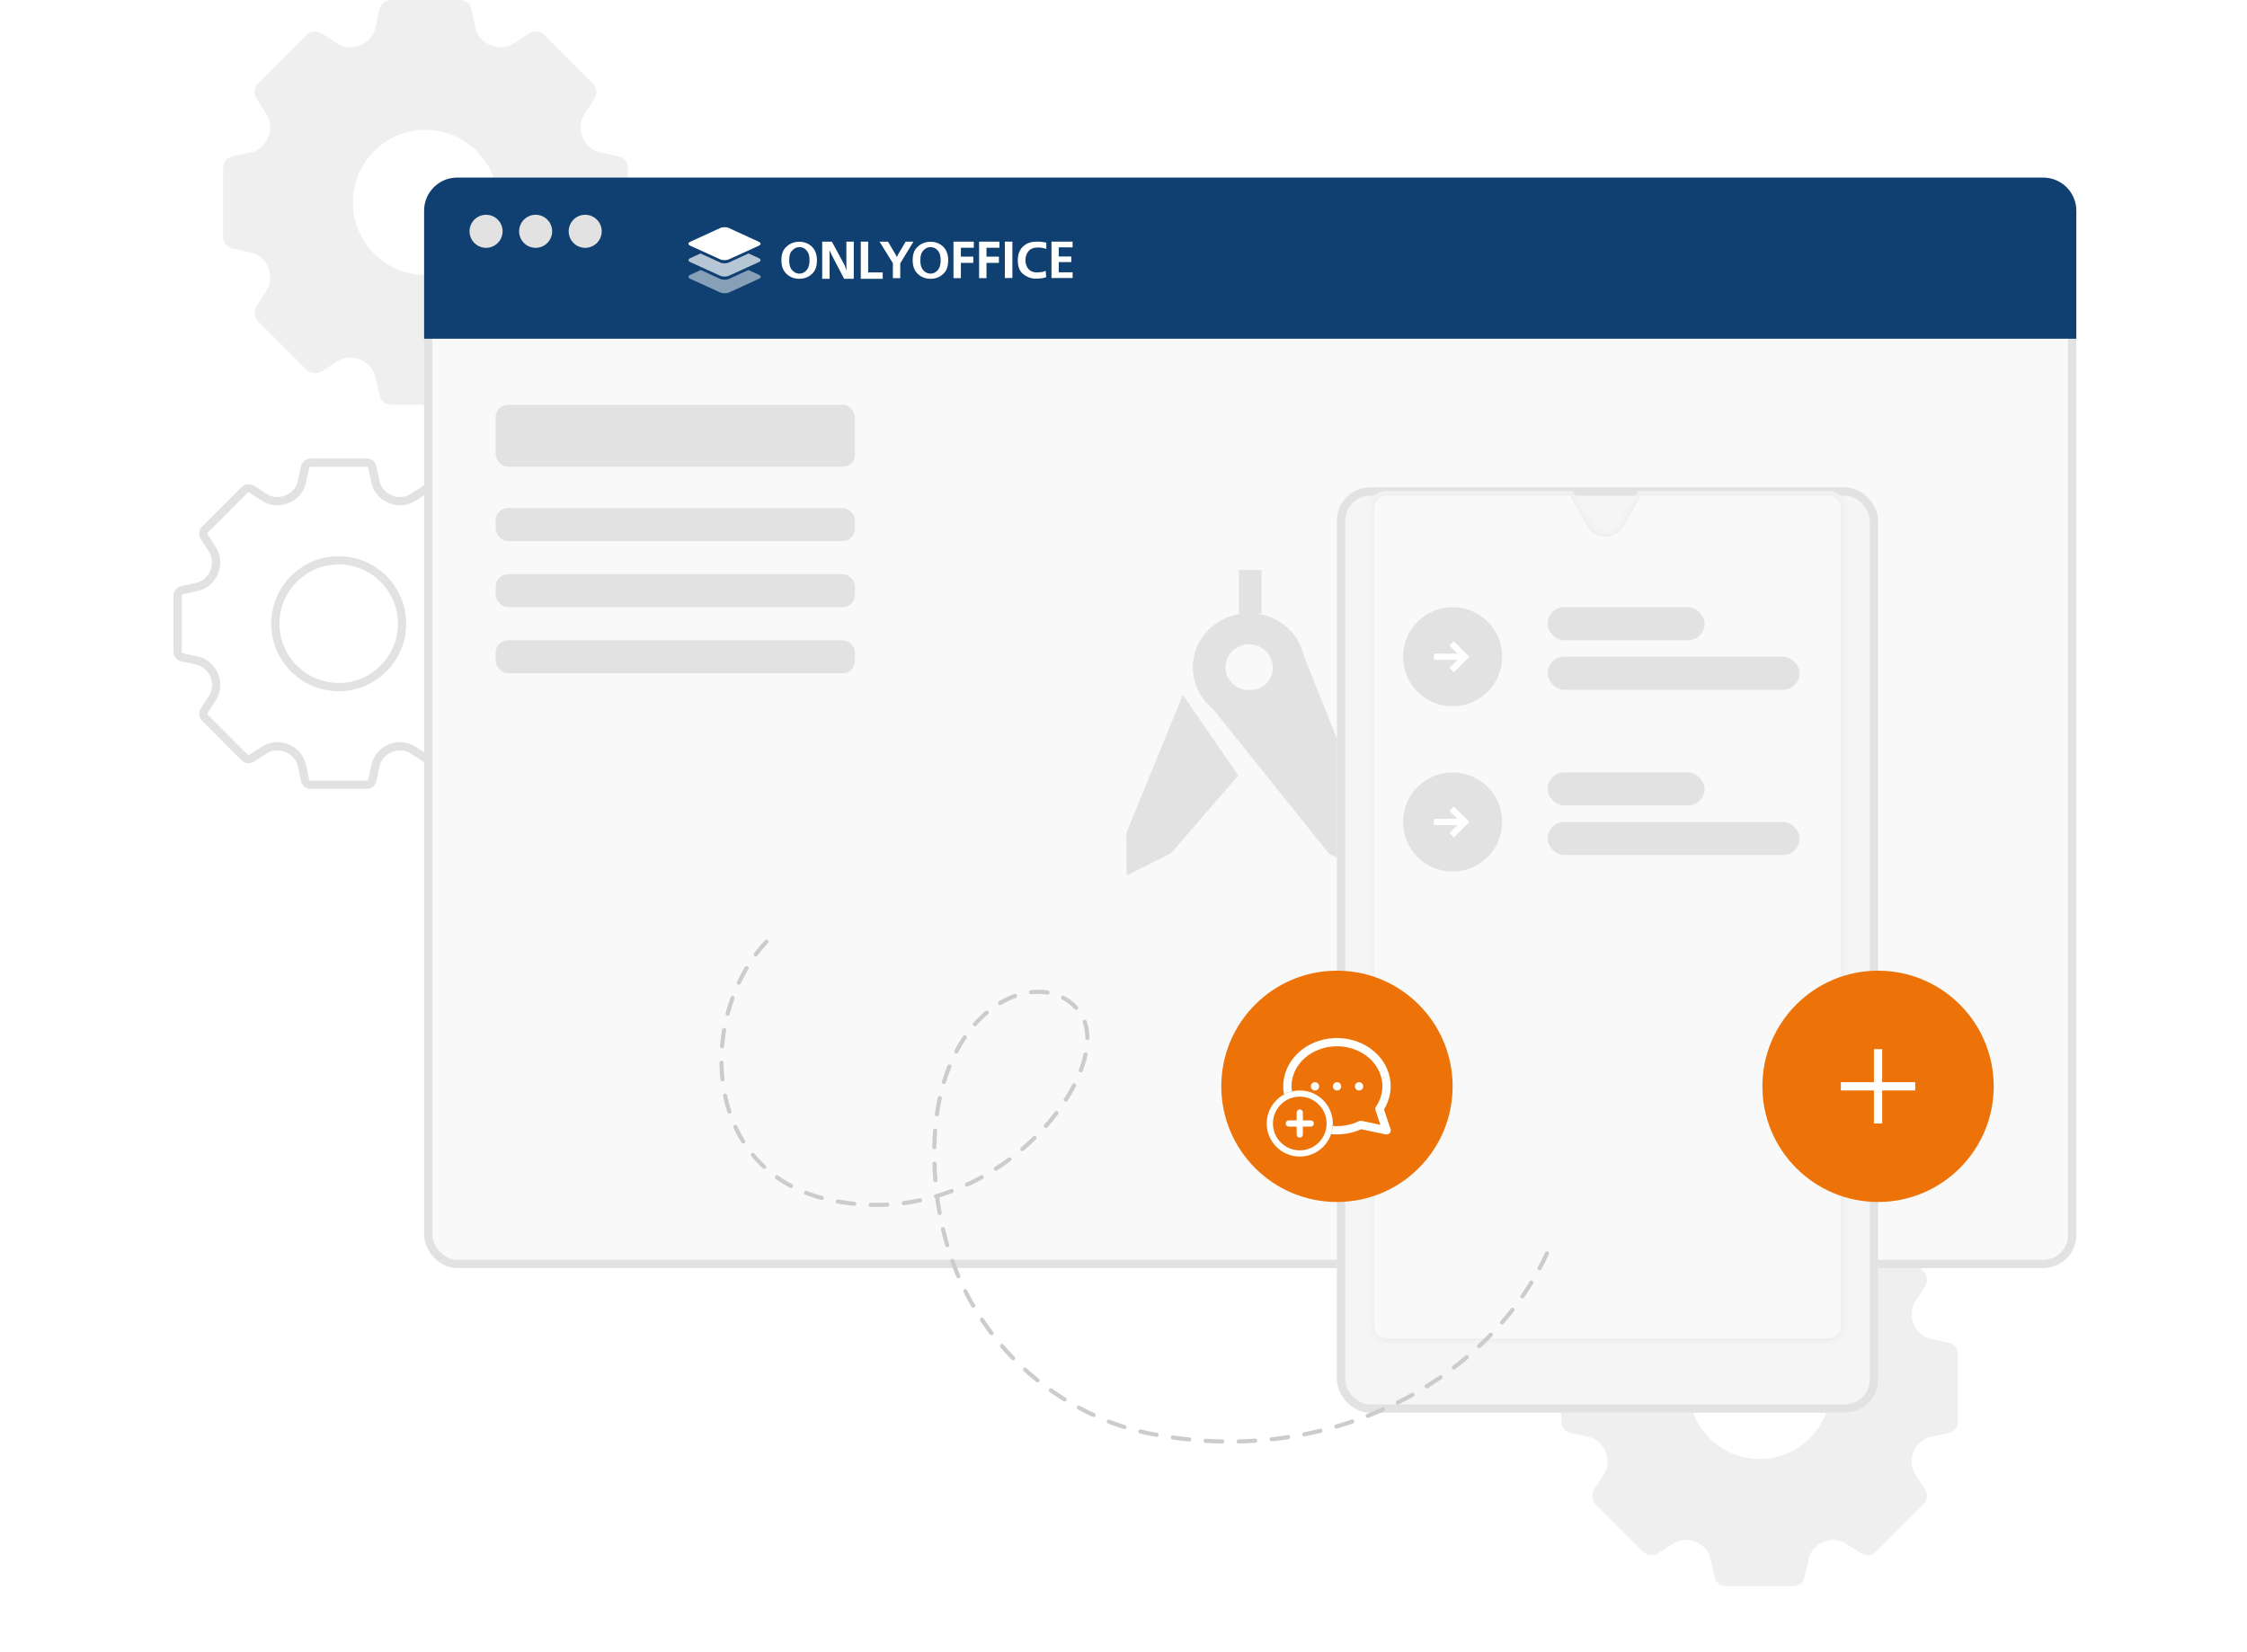 <svg width="544" height="400" viewBox="0 0 544 400" fill="none" xmlns="http://www.w3.org/2000/svg">
<path d="M90.132 113.095L90.132 113.095L90.919 116.718C91.338 118.642 92.743 120.129 94.485 120.851C96.227 121.574 98.276 121.518 99.934 120.452L103.053 118.447C103.053 118.447 103.053 118.447 103.053 118.447C103.603 118.093 104.326 118.171 104.788 118.633L114.367 128.212C114.829 128.674 114.907 129.397 114.553 129.947C114.553 129.947 114.553 129.947 114.553 129.947L112.548 133.066C111.482 134.724 111.426 136.773 112.149 138.515C112.871 140.257 114.358 141.662 116.282 142.081L119.905 142.868C119.905 142.868 119.905 142.868 119.905 142.868C120.544 143.008 121 143.573 121 144.227L121 157.773C121 158.427 120.544 158.992 119.905 159.132C119.905 159.132 119.905 159.132 119.905 159.132L116.282 159.919C114.358 160.338 112.871 161.743 112.149 163.485C111.426 165.227 111.482 167.276 112.548 168.934L114.553 172.053C114.553 172.053 114.553 172.053 114.553 172.053C114.907 172.603 114.829 173.326 114.367 173.788L104.788 183.367L104.787 183.367C104.326 183.829 103.604 183.907 103.053 183.553C103.053 183.553 103.053 183.553 103.053 183.553L99.934 181.548C98.276 180.482 96.227 180.426 94.485 181.149C92.743 181.871 91.338 183.358 90.919 185.282L90.132 188.905L90.132 188.905C89.993 189.544 89.427 190 88.773 190H75.227C74.573 190 74.007 189.544 73.868 188.905L73.868 188.905L73.081 185.282C72.662 183.358 71.257 181.871 69.515 181.149C67.773 180.426 65.724 180.482 64.066 181.548L60.947 183.553C60.947 183.553 60.947 183.553 60.947 183.553C60.397 183.907 59.674 183.829 59.212 183.367L49.633 173.788C49.171 173.326 49.093 172.603 49.447 172.053C49.447 172.053 49.447 172.053 49.447 172.053L51.452 168.934C52.518 167.276 52.574 165.227 51.851 163.485C51.129 161.743 49.642 160.338 47.718 159.919L44.095 159.132C44.095 159.132 44.095 159.132 44.095 159.132C43.456 158.992 43 158.427 43 157.773V144.227C43 143.573 43.456 143.007 44.095 142.868L47.718 142.081C49.642 141.662 51.129 140.257 51.851 138.515C52.574 136.773 52.518 134.724 51.452 133.066L49.447 129.947C49.093 129.397 49.171 128.674 49.633 128.212L59.212 118.633C59.674 118.171 60.397 118.093 60.947 118.447C60.947 118.447 60.947 118.447 60.947 118.447L64.066 120.452C65.724 121.518 67.773 121.574 69.515 120.851C71.257 120.129 72.662 118.642 73.081 116.718L73.868 113.095L73.868 113.095C74.007 112.456 74.573 112 75.227 112L88.773 112C89.427 112 89.993 112.456 90.132 113.095ZM82 166.343C90.461 166.343 97.343 159.461 97.343 151C97.343 142.539 90.461 135.657 82 135.657C73.539 135.657 66.657 142.539 66.657 151C66.657 159.461 73.539 166.343 82 166.343Z" stroke="#E2E2E2" stroke-width="2"/>
<path d="M149.694 37.842L145.256 36.877C143.34 36.46 141.815 35.049 141.064 33.237C140.312 31.425 140.39 29.344 141.451 27.694L143.908 23.873C144.653 22.714 144.489 21.192 143.515 20.219L131.781 8.485C130.808 7.511 129.286 7.347 128.127 8.092L124.306 10.549C122.656 11.61 120.575 11.688 118.763 10.936C116.951 10.185 115.54 8.66 115.123 6.744L114.158 2.306C113.866 0.96 112.674 0 111.297 0L94.703 0C93.326 0 92.134 0.96 91.842 2.306L90.877 6.744C90.46 8.66 89.049 10.185 87.237 10.936C85.425 11.688 83.344 11.61 81.694 10.549L77.873 8.092C76.714 7.347 75.192 7.511 74.219 8.485L62.485 20.219C61.511 21.192 61.347 22.714 62.092 23.873L64.549 27.694C65.61 29.344 65.688 31.425 64.936 33.237C64.185 35.049 62.66 36.46 60.744 36.877L56.306 37.842C54.96 38.135 54 39.326 54 40.703V57.297C54 58.674 54.96 59.865 56.306 60.158L60.744 61.123C62.66 61.54 64.185 62.951 64.936 64.763C65.688 66.575 65.61 68.656 64.549 70.306L62.092 74.127C61.347 75.286 61.511 76.808 62.485 77.781L74.219 89.515C75.192 90.489 76.714 90.653 77.873 89.908L81.694 87.451C83.344 86.39 85.425 86.312 87.237 87.064C89.049 87.815 90.46 89.34 90.877 91.256L91.842 95.694C92.134 97.04 93.326 98 94.703 98L111.297 98C112.674 98 113.866 97.04 114.158 95.694L115.123 91.256C115.54 89.34 116.951 87.815 118.763 87.064C120.575 86.312 122.656 86.39 124.306 87.451L128.127 89.908C129.286 90.653 130.808 90.49 131.781 89.515L143.515 77.781C144.489 76.808 144.653 75.286 143.908 74.127L141.451 70.306C140.39 68.656 140.312 66.575 141.064 64.763C141.815 62.951 143.34 61.54 145.256 61.123L149.694 60.158C151.04 59.865 152 58.674 152 57.297V40.703C152 39.326 151.04 38.135 149.694 37.842ZM120.57 49C120.57 58.688 112.688 66.57 103 66.57C93.312 66.57 85.43 58.688 85.43 49C85.43 39.312 93.312 31.43 103 31.43C112.688 31.43 120.57 39.312 120.57 49Z" fill="#EFEFEF"/>
<path d="M471.741 325.069L467.393 324.124C465.516 323.716 464.023 322.333 463.287 320.559C462.551 318.783 462.627 316.745 463.667 315.129L466.073 311.385C466.802 310.25 466.642 308.76 465.688 307.806L454.194 296.312C453.24 295.358 451.75 295.198 450.615 295.927L446.871 298.333C445.255 299.373 443.217 299.449 441.441 298.713C439.667 297.977 438.284 296.484 437.876 294.607L436.931 290.259C436.644 288.94 435.477 288 434.128 288H417.872C416.523 288 415.356 288.94 415.069 290.259L414.124 294.607C413.716 296.484 412.333 297.977 410.559 298.713C408.783 299.449 406.745 299.373 405.129 298.333L401.385 295.927C400.25 295.198 398.76 295.358 397.806 296.312L386.312 307.806C385.358 308.76 385.198 310.25 385.927 311.385L388.333 315.129C389.373 316.745 389.449 318.783 388.713 320.559C387.977 322.333 386.484 323.716 384.607 324.124L380.259 325.069C378.94 325.356 378 326.523 378 327.872V344.128C378 345.477 378.94 346.644 380.259 346.931L384.607 347.876C386.484 348.284 387.977 349.667 388.713 351.441C389.449 353.217 389.373 355.255 388.333 356.871L385.927 360.615C385.198 361.75 385.358 363.24 386.312 364.194L397.806 375.688C398.76 376.642 400.25 376.802 401.385 376.073L405.129 373.667C406.745 372.627 408.783 372.551 410.559 373.287C412.333 374.023 413.716 375.516 414.124 377.393L415.069 381.741C415.356 383.06 416.523 384 417.872 384H434.128C435.477 384 436.644 383.06 436.931 381.741L437.876 377.393C438.284 375.516 439.667 374.023 441.441 373.287C443.217 372.551 445.255 372.627 446.871 373.667L450.615 376.073C451.75 376.802 453.24 376.643 454.194 375.688L465.688 364.194C466.642 363.24 466.802 361.75 466.073 360.615L463.667 356.871C462.627 355.255 462.551 353.217 463.287 351.441C464.023 349.667 465.516 348.284 467.393 347.876L471.741 346.931C473.06 346.644 474 345.477 474 344.128V327.872C474 326.523 473.06 325.356 471.741 325.069ZM443.211 336C443.211 345.49 435.49 353.211 426 353.211C416.51 353.211 408.789 345.49 408.789 336C408.789 326.51 416.51 318.789 426 318.789C435.49 318.789 443.211 326.51 443.211 336Z" fill="#EFEFEF"/>
<rect x="103.678" y="44" width="398" height="262" rx="7" fill="#F9F9F9" stroke="#E2E2E2" stroke-width="2"/>
<path fill-rule="evenodd" clip-rule="evenodd" d="M311.7 151.993C313.695 153.814 315.076 156.177 315.66 158.773L332.678 201.428V212L321.769 206.714L293.678 171.67C291.645 170.036 290.151 167.861 289.379 165.413C288.607 162.966 288.591 160.353 289.333 157.896C290.075 155.44 291.544 153.249 293.556 151.591C295.569 149.934 298.038 148.884 300.66 148.571H299.95V138H305.405V148.571H304.477C307.186 148.98 309.704 150.173 311.7 151.993ZM299.425 166.267C300.402 166.844 301.535 167.124 302.678 167.071C303.417 167.072 304.15 166.927 304.83 166.645C305.51 166.363 306.124 165.95 306.634 165.431C307.145 164.912 307.54 164.297 307.798 163.625C308.055 162.953 308.169 162.237 308.132 161.521C308.131 160.413 307.787 159.33 307.145 158.412C306.503 157.495 305.591 156.784 304.529 156.373C303.466 155.962 302.301 155.869 301.184 156.105C300.066 156.342 299.047 156.897 298.258 157.7C297.469 158.503 296.946 159.516 296.756 160.61C296.567 161.703 296.72 162.826 297.196 163.835C297.672 164.843 298.448 165.69 299.425 166.267Z" fill="#E2E2E2"/>
<path d="M272.787 211.947L272.678 201.693L286.369 168.234L299.787 187.738L283.478 206.608L272.787 211.947Z" fill="#E2E2E2"/>
<path d="M102.678 51C102.678 46.581 106.259 43 110.678 43H494.678C499.096 43 502.678 46.581 502.678 51V82H102.678V51Z" fill="#0F4071"/>
<circle cx="117.678" cy="56" r="4" fill="#E2E2E2"/>
<circle cx="129.678" cy="56" r="4" fill="#E2E2E2"/>
<circle cx="141.678" cy="56" r="4" fill="#E2E2E2"/>
<g filter="url(#filter0_d)">
<rect x="323.678" y="111" width="131" height="224" rx="8" fill="#F5F5F5"/>
<rect x="324.678" y="112" width="129" height="222" rx="7" stroke="#E2E2E2" stroke-width="2"/>
</g>
<mask id="path-12-inside-1" fill="white">
<path fill-rule="evenodd" clip-rule="evenodd" d="M385.205 126.922C386.74 129.609 390.615 129.609 392.151 126.922L396.678 119L442.678 119C444.887 119 446.678 120.791 446.678 123V321C446.678 323.209 444.887 325 442.678 325H335.678C333.469 325 331.678 323.209 331.678 321V123C331.678 120.791 333.469 119 335.678 119L380.678 119L385.205 126.922Z"/>
</mask>
<path fill-rule="evenodd" clip-rule="evenodd" d="M385.205 126.922C386.74 129.609 390.615 129.609 392.151 126.922L396.678 119L442.678 119C444.887 119 446.678 120.791 446.678 123V321C446.678 323.209 444.887 325 442.678 325H335.678C333.469 325 331.678 323.209 331.678 321V123C331.678 120.791 333.469 119 335.678 119L380.678 119L385.205 126.922Z" fill="#F9F9F9"/>
<path d="M392.151 126.922L391.282 126.426V126.426L392.151 126.922ZM385.205 126.922L386.073 126.426V126.426L385.205 126.922ZM396.678 119V118H396.097L395.809 118.504L396.678 119ZM442.678 119V120V119ZM335.678 119V120V119ZM380.678 119L381.546 118.504L381.258 118H380.678V119ZM391.282 126.426C390.131 128.441 387.225 128.441 386.073 126.426L384.337 127.418C386.256 130.777 391.099 130.777 393.019 127.418L391.282 126.426ZM395.809 118.504L391.282 126.426L393.019 127.418L397.546 119.496L395.809 118.504ZM396.678 120L442.678 120V118L396.678 118V120ZM442.678 120C444.335 120 445.678 121.343 445.678 123H447.678C447.678 120.238 445.439 118 442.678 118V120ZM445.678 123V321H447.678V123H445.678ZM445.678 321C445.678 322.657 444.335 324 442.678 324V326C445.439 326 447.678 323.761 447.678 321H445.678ZM442.678 324H335.678V326H442.678V324ZM335.678 324C334.021 324 332.678 322.657 332.678 321H330.678C330.678 323.761 332.916 326 335.678 326V324ZM332.678 321V123H330.678V321H332.678ZM332.678 123C332.678 121.343 334.021 120 335.678 120V118C332.916 118 330.678 120.238 330.678 123H332.678ZM335.678 120L380.678 120V118L335.678 118V120ZM386.073 126.426L381.546 118.504L379.809 119.496L384.337 127.418L386.073 126.426Z" fill="#EFEFEF" mask="url(#path-12-inside-1)"/>
<path d="M185.545 228C168.826 245.729 169.453 283.898 201.219 290.572C240.926 298.915 270.184 259.286 261.825 245.729C253.466 232.171 224.207 242.6 226.297 283.272C228.387 323.944 257.645 342.759 277.499 346.887C322.431 356.229 361.094 333.33 374.678 303.086" stroke="#CCCCCC" stroke-linecap="round" stroke-dasharray="4 4"/>
<path opacity="0.5" fill-rule="evenodd" clip-rule="evenodd" d="M174.364 70.808L167.148 67.51C166.521 67.222 166.521 66.774 167.148 66.518L169.658 65.365L174.33 67.51C174.957 67.798 175.933 67.798 176.526 67.51L181.197 65.365L183.707 66.518C184.335 66.806 184.335 67.254 183.707 67.51L176.491 70.808C175.933 71.064 174.922 71.064 174.364 70.808Z" fill="white"/>
<path opacity="0.7" fill-rule="evenodd" clip-rule="evenodd" d="M174.33 66.742L167.148 63.476C166.521 63.188 166.521 62.74 167.148 62.483L169.589 61.363L174.33 63.54C174.957 63.828 175.933 63.828 176.491 63.54L181.232 61.363L183.672 62.483C184.3 62.772 184.3 63.22 183.672 63.476L176.491 66.742C175.898 67.03 174.922 67.03 174.33 66.742Z" fill="white"/>
<path fill-rule="evenodd" clip-rule="evenodd" d="M174.33 62.772L167.148 59.506C166.521 59.218 166.521 58.77 167.148 58.514L174.33 55.216C174.957 54.928 175.933 54.928 176.491 55.216L183.672 58.514C184.3 58.802 184.3 59.25 183.672 59.506L176.491 62.772C175.898 63.06 174.922 63.06 174.33 62.772Z" fill="white"/>
<path d="M189.178 63C189.178 61.489 189.593 60.364 190.489 59.657C191.32 58.885 192.343 58.532 193.494 58.532C194.645 58.532 195.636 58.885 196.5 59.657C197.331 60.428 197.778 61.521 197.778 63.032C197.778 64.543 197.363 65.668 196.5 66.375C195.668 67.146 194.645 67.5 193.494 67.5C192.343 67.5 191.352 67.146 190.489 66.375C189.625 65.603 189.178 64.478 189.178 63ZM191.064 63C191.064 64.028 191.256 64.767 191.64 65.25C192.023 65.732 192.471 66.053 192.919 66.15C193.046 66.182 193.11 66.214 193.238 66.214C193.334 66.214 193.43 66.246 193.526 66.246C193.654 66.246 193.718 66.246 193.846 66.214C193.974 66.214 194.038 66.182 194.165 66.15C194.613 66.021 195.029 65.732 195.412 65.25C195.764 64.767 195.988 63.996 195.988 63.032C195.988 62.003 195.796 61.296 195.412 60.814C195.061 60.332 194.613 60.01 194.165 59.914C194.038 59.882 193.942 59.85 193.846 59.85C193.718 59.85 193.654 59.818 193.526 59.818C193.398 59.818 193.334 59.818 193.238 59.85C193.142 59.85 193.046 59.882 192.919 59.914C192.471 60.042 192.055 60.332 191.64 60.814C191.256 61.2 191.064 61.971 191.064 63Z" fill="white"/>
<path d="M199.057 58.5H201.391L204.461 64.157L204.908 65.41H204.94L204.908 63.803V58.5H206.699V67.5H204.365L201.295 61.618L200.848 60.621H200.816L200.848 62.196V67.5H199.057V58.5Z" fill="white"/>
<path d="M208.393 58.5H210.184V65.957H213.701V67.5H208.393V58.5Z" fill="white"/>
<path d="M212.934 58.5H214.98L216.802 61.586L217.09 62.196H217.154L217.442 61.586L219.264 58.5H221.151L217.953 63.739V67.339H216.163V63.707L212.934 58.5Z" fill="white"/>
<path d="M220.959 63C220.959 61.489 221.374 60.364 222.27 59.657C223.101 58.885 224.124 58.532 225.275 58.532C226.426 58.532 227.417 58.885 228.281 59.657C229.112 60.428 229.559 61.521 229.559 63.032C229.559 64.543 229.144 65.668 228.281 66.375C227.449 67.146 226.426 67.5 225.275 67.5C224.124 67.5 223.133 67.146 222.27 66.375C221.406 65.603 220.959 64.478 220.959 63ZM222.813 63C222.813 64.028 223.005 64.767 223.389 65.25C223.772 65.732 224.188 66.053 224.668 66.15C224.795 66.182 224.859 66.214 224.987 66.214C225.083 66.214 225.179 66.246 225.275 66.246C225.403 66.246 225.467 66.246 225.595 66.214C225.723 66.214 225.787 66.182 225.915 66.15C226.362 66.021 226.778 65.732 227.161 65.25C227.513 64.767 227.737 63.996 227.737 63.032C227.737 62.003 227.545 61.296 227.161 60.814C226.778 60.332 226.362 60.01 225.915 59.914C225.787 59.882 225.691 59.85 225.595 59.85C225.467 59.85 225.403 59.818 225.275 59.818C225.147 59.818 225.083 59.818 224.987 59.85C224.891 59.85 224.795 59.882 224.668 59.914C224.22 60.042 223.804 60.332 223.389 60.814C223.037 61.2 222.813 61.971 222.813 63Z" fill="white"/>
<path d="M230.838 58.5H235.762V59.978H232.629V62.132H235.634V63.643H232.629V67.339H230.838V58.5Z" fill="white"/>
<path d="M237.041 58.5H241.965V59.978H238.831V62.132H241.837V63.643H238.831V67.339H237.041V58.5Z" fill="white"/>
<path d="M243.276 67.307V58.5H245.098V67.307H243.276Z" fill="white"/>
<path d="M253.315 58.725V60.268C252.995 60.139 252.676 60.075 252.356 60.011C252.004 59.946 251.621 59.914 251.205 59.914C250.278 59.914 249.542 60.203 249.031 60.782C248.519 61.361 248.263 62.1 248.263 62.968C248.263 63.803 248.487 64.543 248.967 65.089C249.446 65.668 250.15 65.957 251.013 65.957C251.333 65.957 251.652 65.925 252.004 65.893C252.388 65.828 252.74 65.764 253.155 65.571L253.283 67.082C253.219 67.114 253.155 67.146 253.059 67.178C252.931 67.21 252.835 67.243 252.676 67.275C252.452 67.339 252.164 67.371 251.812 67.403C251.461 67.436 251.141 67.468 250.757 67.468C250.693 67.468 250.629 67.468 250.629 67.468C250.565 67.468 250.501 67.468 250.501 67.468C249.478 67.403 248.519 67.018 247.688 66.343C246.825 65.635 246.409 64.51 246.409 63.064C246.409 61.618 246.825 60.493 247.656 59.689C248.487 58.886 249.638 58.5 251.013 58.5C251.397 58.5 251.716 58.5 252.004 58.532C252.324 58.564 252.612 58.628 252.931 58.66C252.995 58.693 253.059 58.693 253.123 58.725C253.155 58.693 253.219 58.725 253.315 58.725Z" fill="white"/>
<path d="M254.562 58.5H259.678V59.882H256.321V62.1H259.358V63.45H256.321V65.925H259.678V67.307H254.562V58.5Z" fill="white"/>
<circle cx="351.678" cy="159" r="12" fill="#E2E2E2"/>
<path d="M353.928 158.25H347.178V159.75H353.928V158.25Z" fill="white"/>
<path d="M355.738 159L351.988 155.25L350.928 156.31L353.617 159L350.928 161.689L351.988 162.75L355.738 159Z" fill="white"/>
<circle cx="351.678" cy="199" r="12" fill="#E2E2E2"/>
<path d="M353.928 198.25H347.178V199.75H353.928V198.25Z" fill="white"/>
<path d="M355.738 199L351.988 195.25L350.928 196.31L353.617 199L350.928 201.689L351.988 202.75L355.738 199Z" fill="white"/>
<rect x="374.678" y="147" width="38" height="8" rx="4" fill="#E2E2E2"/>
<rect x="374.678" y="187" width="38" height="8" rx="4" fill="#E2E2E2"/>
<rect x="374.678" y="159" width="61" height="8" rx="4" fill="#E2E2E2"/>
<rect x="374.678" y="199" width="61" height="8" rx="4" fill="#E2E2E2"/>
<rect x="120" y="98" width="87" height="15" rx="3" fill="#E2E2E2"/>
<rect x="120" y="123" width="87" height="8" rx="3" fill="#E2E2E2"/>
<rect x="120" y="139" width="87" height="8" rx="3" fill="#E2E2E2"/>
<rect x="120" y="155" width="87" height="8" rx="3" fill="#E2E2E2"/>
<g filter="url(#filter1_d)">
<circle cx="323.678" cy="256" r="28" fill="#ED7309"/>
<path fill-rule="evenodd" clip-rule="evenodd" d="M323.171 246.315C325.866 246.206 328.5 246.972 330.585 248.451C332.667 249.928 334.047 252.006 334.508 254.281C334.968 256.554 334.488 258.906 333.135 260.907C332.961 261.164 332.916 261.488 333.014 261.783L334.195 265.325L329.638 264.355C329.42 264.309 329.193 264.337 328.993 264.434C327.054 265.375 324.845 265.777 322.656 265.597C322.605 266.282 322.469 266.943 322.256 267.569C324.754 267.815 327.29 267.408 329.55 266.381L335.488 267.645C335.839 267.719 336.203 267.6 336.442 267.333C336.681 267.066 336.759 266.691 336.645 266.35L335.063 261.605C336.5 259.265 337.006 256.539 336.468 253.885C335.899 251.072 334.206 248.567 331.742 246.819C329.28 245.073 326.206 244.191 323.09 244.317C319.975 244.443 316.999 245.571 314.72 247.515C312.439 249.46 311.007 252.098 310.728 254.949C310.628 255.965 310.678 256.977 310.868 257.963C311.461 257.642 312.1 257.393 312.771 257.229C312.669 256.541 312.65 255.842 312.718 255.144C312.944 252.845 314.103 250.67 316.018 249.036C317.937 247.4 320.477 246.425 323.171 246.315ZM329.03 255C328.477 255 328.03 255.448 328.03 256V256.013C328.03 256.566 328.477 257.013 329.03 257.013C329.582 257.013 330.03 256.566 330.03 256.013V256C330.03 255.448 329.582 255 329.03 255ZM323.696 255C323.144 255 322.696 255.448 322.696 256V256.013C322.696 256.566 323.144 257.013 323.696 257.013C324.249 257.013 324.696 256.566 324.696 256.013V256C324.696 255.448 324.249 255 323.696 255ZM318.363 255C317.811 255 317.363 255.448 317.363 256V256.013C317.363 256.566 317.811 257.013 318.363 257.013C318.915 257.013 319.363 256.566 319.363 256.013V256C319.363 255.448 318.915 255 318.363 255Z" fill="white"/>
<path fill-rule="evenodd" clip-rule="evenodd" d="M314.678 271.5C318.268 271.5 321.178 268.59 321.178 265C321.178 261.41 318.268 258.5 314.678 258.5C311.088 258.5 308.178 261.41 308.178 265C308.178 268.59 311.088 271.5 314.678 271.5ZM322.678 265C322.678 269.418 319.096 273 314.678 273C310.259 273 306.678 269.418 306.678 265C306.678 260.582 310.259 257 314.678 257C319.096 257 322.678 260.582 322.678 265Z" fill="white"/>
<path fill-rule="evenodd" clip-rule="evenodd" d="M314.678 261.583C315.092 261.583 315.428 261.919 315.428 262.333V264.25H317.344C317.759 264.25 318.094 264.586 318.094 265C318.094 265.414 317.759 265.75 317.344 265.75H315.428V267.667C315.428 268.081 315.092 268.417 314.678 268.417C314.264 268.417 313.928 268.081 313.928 267.667V265.75H312.011C311.597 265.75 311.261 265.414 311.261 265C311.261 264.586 311.597 264.25 312.011 264.25H313.928V262.333C313.928 261.919 314.264 261.583 314.678 261.583Z" fill="white"/>
</g>
<g filter="url(#filter2_d)">
<circle cx="454.678" cy="256" r="28" fill="#ED7309"/>
<rect x="453.678" y="247" width="2" height="18" fill="white"/>
<rect x="445.678" y="257" width="2" height="18" transform="rotate(-90 445.678 257)" fill="white"/>
</g>
<defs>
<filter id="filter0_d" x="298.678" y="93" width="181" height="274" filterUnits="userSpaceOnUse" color-interpolation-filters="sRGB">
<feFlood flood-opacity="0" result="BackgroundImageFix"/>
<feColorMatrix in="SourceAlpha" type="matrix" values="0 0 0 0 0 0 0 0 0 0 0 0 0 0 0 0 0 0 127 0" result="hardAlpha"/>
<feOffset dy="7"/>
<feGaussianBlur stdDeviation="12.5"/>
<feColorMatrix type="matrix" values="0 0 0 0 0.333 0 0 0 0 0.333 0 0 0 0 0.333 0 0 0 0.15 0"/>
<feBlend mode="normal" in2="BackgroundImageFix" result="effect1_dropShadow"/>
<feBlend mode="normal" in="SourceGraphic" in2="effect1_dropShadow" result="shape"/>
</filter>
<filter id="filter1_d" x="270.678" y="210" width="106" height="106" filterUnits="userSpaceOnUse" color-interpolation-filters="sRGB">
<feFlood flood-opacity="0" result="BackgroundImageFix"/>
<feColorMatrix in="SourceAlpha" type="matrix" values="0 0 0 0 0 0 0 0 0 0 0 0 0 0 0 0 0 0 127 0" result="hardAlpha"/>
<feOffset dy="7"/>
<feGaussianBlur stdDeviation="12.5"/>
<feColorMatrix type="matrix" values="0 0 0 0 0.333 0 0 0 0 0.333 0 0 0 0 0.333 0 0 0 0.15 0"/>
<feBlend mode="normal" in2="BackgroundImageFix" result="effect1_dropShadow"/>
<feBlend mode="normal" in="SourceGraphic" in2="effect1_dropShadow" result="shape"/>
</filter>
<filter id="filter2_d" x="401.678" y="210" width="106" height="106" filterUnits="userSpaceOnUse" color-interpolation-filters="sRGB">
<feFlood flood-opacity="0" result="BackgroundImageFix"/>
<feColorMatrix in="SourceAlpha" type="matrix" values="0 0 0 0 0 0 0 0 0 0 0 0 0 0 0 0 0 0 127 0" result="hardAlpha"/>
<feOffset dy="7"/>
<feGaussianBlur stdDeviation="12.5"/>
<feColorMatrix type="matrix" values="0 0 0 0 0.333 0 0 0 0 0.333 0 0 0 0 0.333 0 0 0 0.15 0"/>
<feBlend mode="normal" in2="BackgroundImageFix" result="effect1_dropShadow"/>
<feBlend mode="normal" in="SourceGraphic" in2="effect1_dropShadow" result="shape"/>
</filter>
</defs>
</svg>

